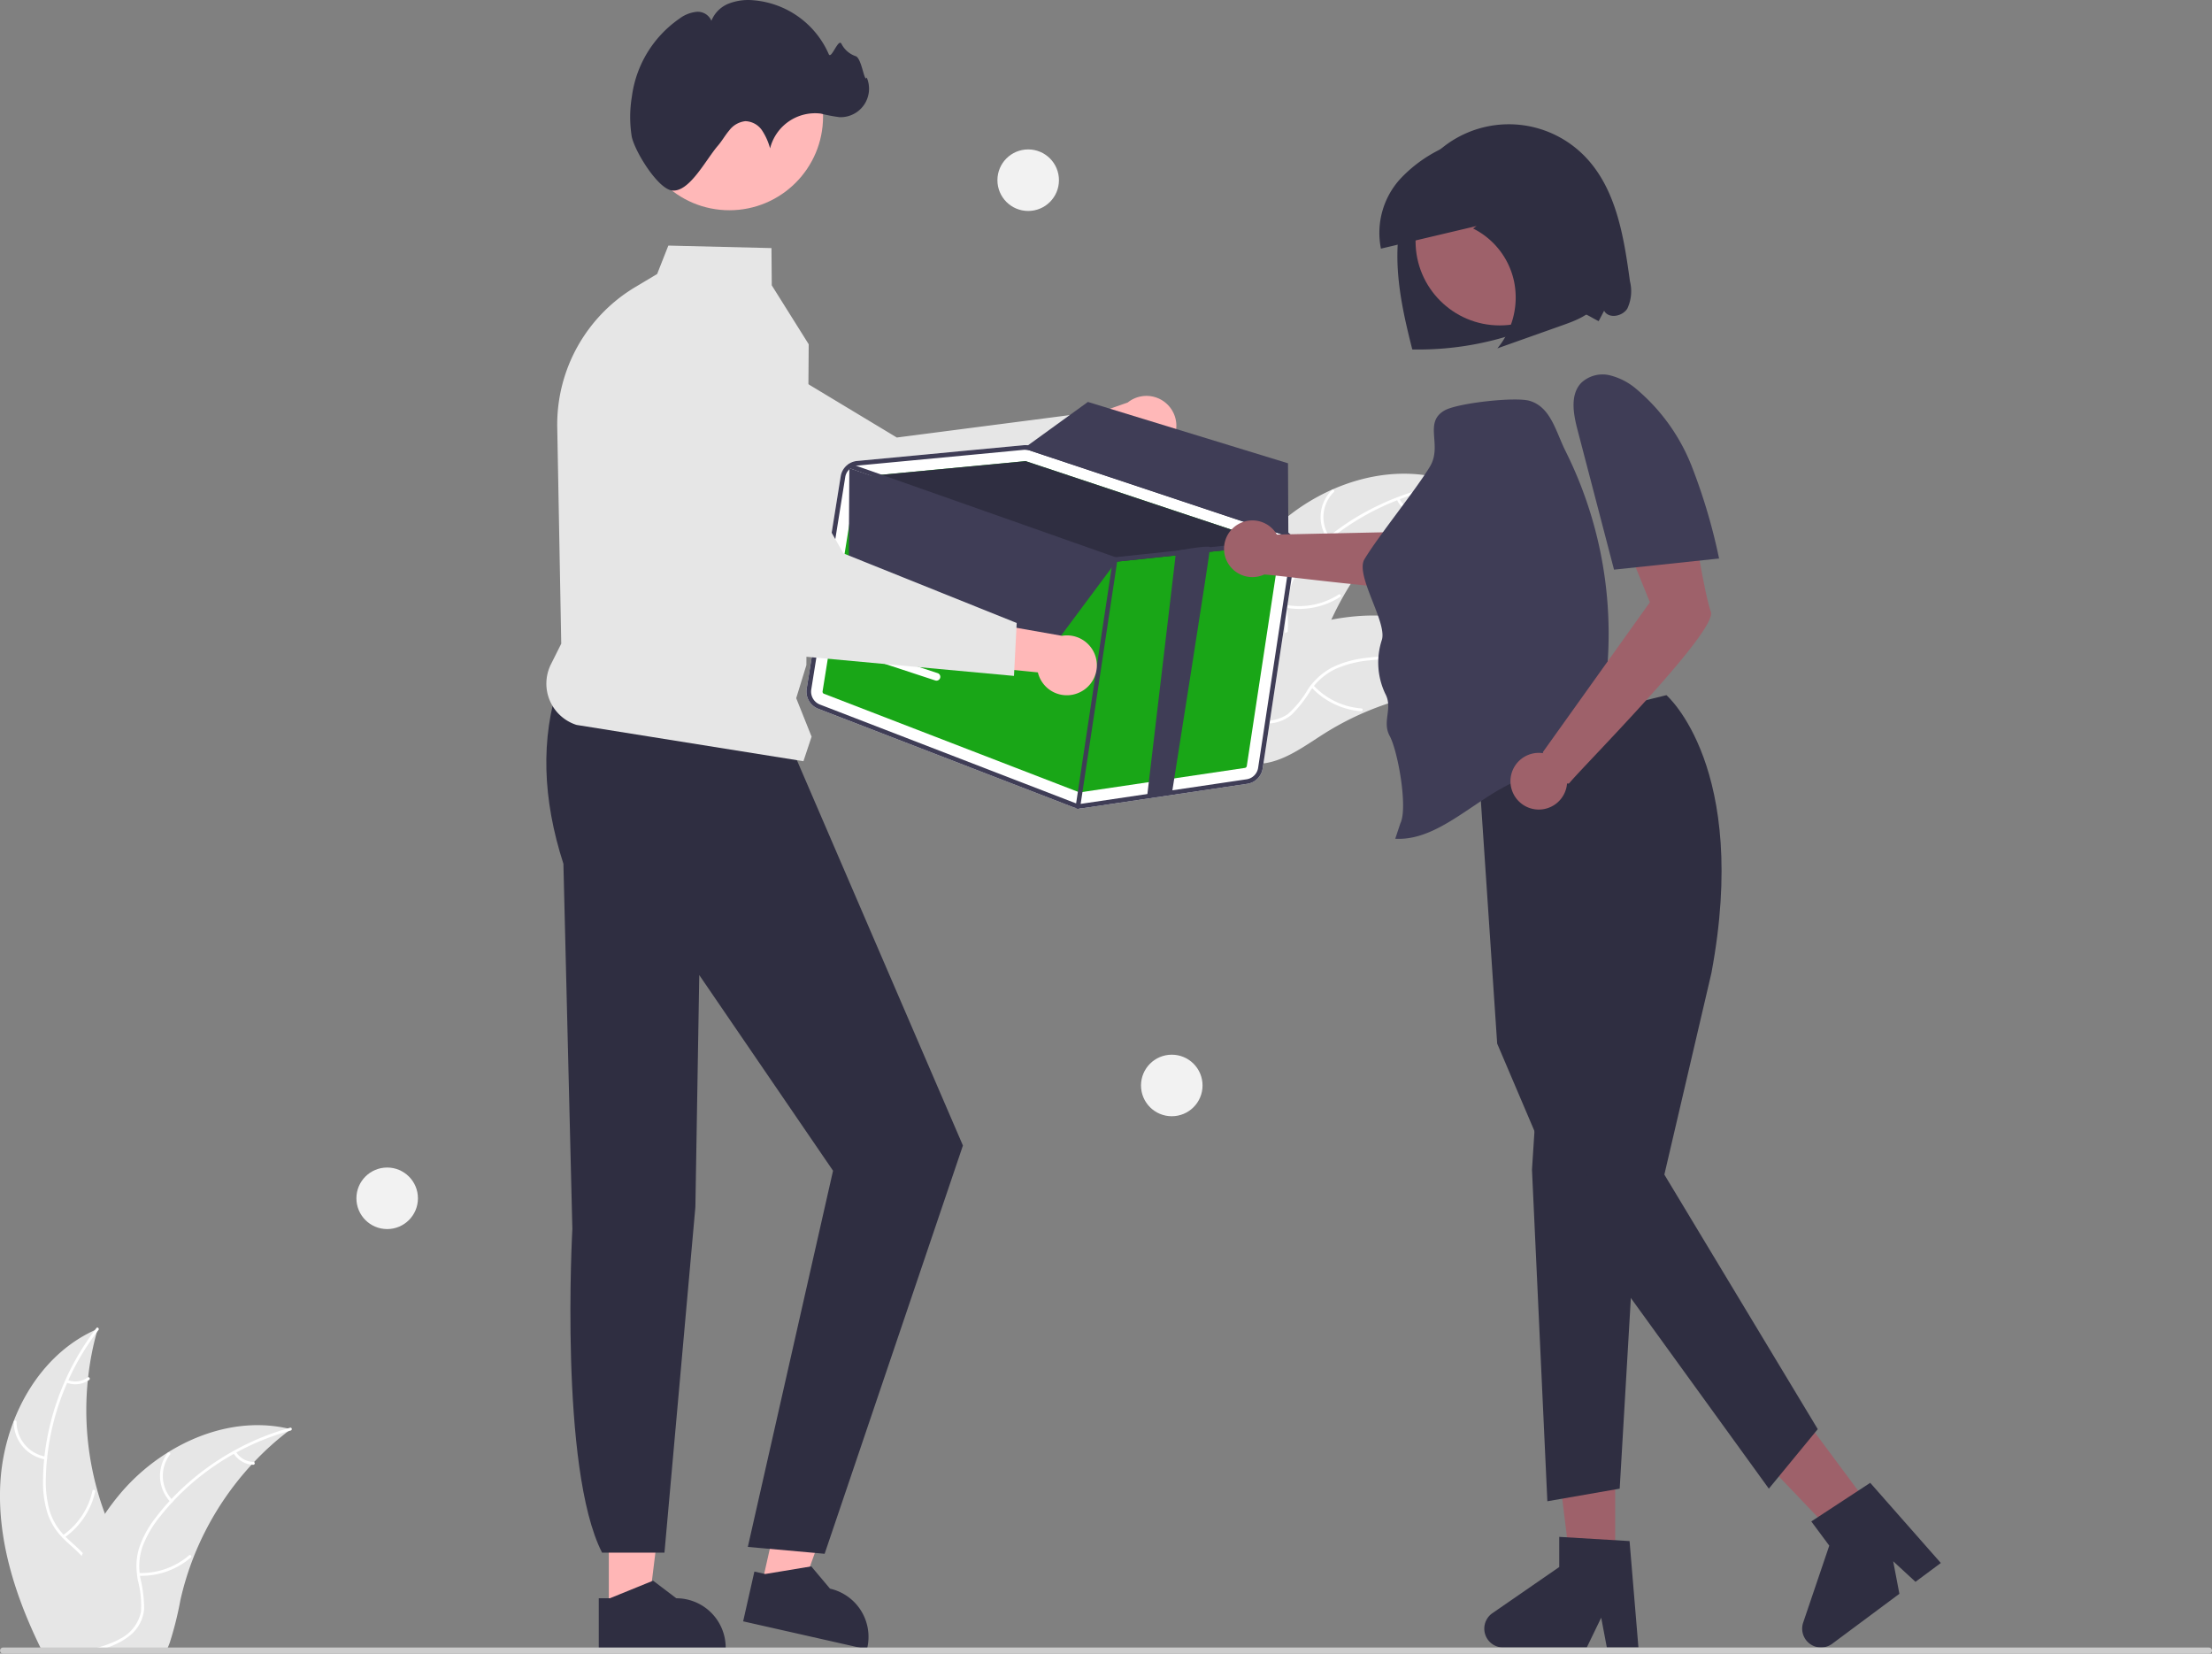 <svg xmlns="http://www.w3.org/2000/svg" width="329.056" height="245.948" viewBox="0 0 329.056 245.948">
  <rect x="0" y="0" width="329.056" height="245.948" fill="#808080" stroke="none"/>
  <g id="undraw_empty_re_opql" transform="translate(0 0.028)">
    <path id="Path_6996" data-name="Path 6996" d="M614.271,571.689h-6.548l-3.116-25.254h9.663Z" transform="translate(-373.995 -338.028)" fill="#9e616a"/>
    <path id="Path_6997" data-name="Path 6997" d="M770.461,743.31h-4.7l-.838-4.433-2.146,4.433H750.327a2.8,2.8,0,0,1-1.591-5.1l9.945-6.868v-4.482l10.46.624Z" transform="translate(-526.729 -498.306)" fill="#2f2e41"/>
    <path id="Path_6998" data-name="Path 6998" d="M694.909,558.116l-5.254,3.907-17.57-18.406,7.754-5.766Z" transform="translate(-415.735 -332.719)" fill="#9e616a"/>
    <path id="Path_6999" data-name="Path 6999" d="M892.138,717.725l-3.768,2.8-3.318-3.057.923,4.838-9.993,7.431a2.8,2.8,0,0,1-4.321-3.146l3.882-11.446-2.674-3.6,8.766-5.741Z" transform="translate(-603.422 -485.287)" fill="#2f2e41"/>
    <path id="Path_7000" data-name="Path 7000" d="M772.848,398.647s12.423,10.733,6.691,41.328l-7,29.979,22.82,37.859-7.276,8.852-29.667-40.978L747.669,450.47l-3.017-44.882Z" transform="translate(-524.95 -295.283)" fill="#2f2e41"/>
    <path id="Path_7001" data-name="Path 7001" d="M598.235,425.746l-.747,11.572,2.287,49.311,10.76-1.874,2.056-35.109Z" transform="translate(-369.591 -263.373)" fill="#2f2e41"/>
    <path id="Path_7002" data-name="Path 7002" d="M237.444,591.585H243.3L246.084,569h-8.641Z" transform="translate(-146.876 -351.987)" fill="#ffb6b6"/>
    <path id="Path_7003" data-name="Path 7003" d="M402.178,746.562h1.648l6.434-2.617,3.449,2.616h0a7.349,7.349,0,0,1,7.348,7.348v.239H402.178Z" transform="translate(-313.104 -508.876)" fill="#2f2e41"/>
    <path id="Path_7004" data-name="Path 7004" d="M296.932,582.812l5.711,1.289,7.692-21.416-8.429-1.9Z" transform="translate(-183.674 -346.903)" fill="#ffb6b6"/>
    <path id="Path_7005" data-name="Path 7005" d="M460.155,739.141l1.608.363,6.853-1.135,2.788,3.312h0a7.349,7.349,0,0,1,5.549,8.786l-.053.233-18.416-4.158Z" transform="translate(-347.933 -505.426)" fill="#2f2e41"/>
    <path id="Path_7006" data-name="Path 7006" d="M383.6,393.843c-2.745,8.279-2.455,17.266.66,26.912l1.332,54.307s-1.984,35.613,4.417,48.145h9.284l4.6-51.4.577-34.5,19.9,29.1-12.677,55.951,11.426,1.021,20.572-60.719L418.31,403.76Z" transform="translate(-300.448 -292.311)" fill="#2f2e41"/>
    <path id="Path_7007" data-name="Path 7007" d="M644.576,319.817c7.1-6.4,17.663-9.617,26.523-6.028a44.042,44.042,0,0,0-19.791,22.861c-1.41,3.753-2.589,8.073-6.058,10.082a9.845,9.845,0,0,1-7.264.708,29.241,29.241,0,0,1-6.827-3.011l-.622-.014C633.331,335.273,637.475,326.215,644.576,319.817Z" transform="translate(-454.36 -241.868)" fill="#e6e6e6"/>
    <path id="Path_7008" data-name="Path 7008" d="M671.211,316.033a37.643,37.643,0,0,0-20.942,9.891,16.211,16.211,0,0,0-3.183,3.958,9.3,9.3,0,0,0-1.075,4.774,19.247,19.247,0,0,1-.082,4.657,5.693,5.693,0,0,1-2.832,3.7,14.792,14.792,0,0,1-5.678,1.551c-2.171.266-4.43.508-6.31,1.726-.228.148-.443-.214-.216-.362,3.27-2.119,7.407-1.348,10.923-2.762a5.765,5.765,0,0,0,3.606-3.569,14.929,14.929,0,0,0,.173-4.727,9.922,9.922,0,0,1,.877-4.707,14.988,14.988,0,0,1,3.019-4.066,36.524,36.524,0,0,1,9.281-6.644,38.312,38.312,0,0,1,12.434-3.836c.268-.035.27.387,0,.421Z" transform="translate(-454.522 -243.918)" fill="#fff"/>
    <path id="Path_7009" data-name="Path 7009" d="M684.748,325.873a5.648,5.648,0,0,1,.623-7.287c.193-.19.5.1.3.291a5.23,5.23,0,0,0-.565,6.779C685.268,325.877,684.9,326.092,684.748,325.873Z" transform="translate(-487.246 -245.721)" fill="#fff"/>
    <path id="Path_7010" data-name="Path 7010" d="M669.942,360.909a10.886,10.886,0,0,0,7.779-1.558c.228-.147.444.215.216.362a11.323,11.323,0,0,1-8.1,1.6c-.267-.048-.163-.456.1-.409Z" transform="translate(-478.576 -270.955)" fill="#fff"/>
    <path id="Path_7011" data-name="Path 7011" d="M713.816,321.782a3.2,3.2,0,0,0,2.391,1.867c.268.045.163.453-.1.408a3.582,3.582,0,0,1-2.65-2.059.218.218,0,0,1,.073-.289.212.212,0,0,1,.289.073Z" transform="translate(-505.634 -247.673)" fill="#fff"/>
    <path id="Path_7012" data-name="Path 7012" d="M680.035,378.841c-.168-.023-.336-.046-.506-.067a42.1,42.1,0,0,0-6.821-.346c-.176,0-.355.008-.531.015a44.385,44.385,0,0,0-15.925,3.666,43.1,43.1,0,0,0-5.783,3.073c-2.551,1.615-5.188,3.569-8.04,4.228a7.4,7.4,0,0,1-.9.161l-11.782-10.2c-.015-.037-.033-.071-.048-.107l-.489-.386c.091-.067.187-.134.278-.2.053-.039.108-.076.161-.115.036-.025.072-.051.1-.075l.034-.023c.031-.025.062-.045.091-.067q.8-.568,1.615-1.127s0,0,.007,0a63.377,63.377,0,0,1,13.2-7.094c.14-.053.282-.109.427-.157a41.13,41.13,0,0,1,6.461-1.818,36.358,36.358,0,0,1,3.644-.509,30.236,30.236,0,0,1,9.43.668c6.157,1.428,11.79,4.809,15.126,10.082C679.87,378.571,679.952,378.7,680.035,378.841Z" transform="translate(-453.54 -276.062)" fill="#e6e6e6"/>
    <path id="Path_7013" data-name="Path 7013" d="M680.294,388.749a37.644,37.644,0,0,0-22.676-4.712,16.212,16.212,0,0,0-4.924,1.244,9.3,9.3,0,0,0-3.732,3.165,19.248,19.248,0,0,1-2.869,3.669,5.693,5.693,0,0,1-4.486,1.246,14.789,14.789,0,0,1-5.467-2.18c-1.894-1.095-3.843-2.262-6.077-2.421-.271-.019-.225-.438.045-.419,3.886.277,6.726,3.383,10.384,4.371a5.765,5.765,0,0,0,5.028-.679,14.932,14.932,0,0,0,2.984-3.67,9.922,9.922,0,0,1,3.534-3.23A14.988,14.988,0,0,1,656.9,383.7a36.523,36.523,0,0,1,11.411.283,38.311,38.311,0,0,1,12.238,4.423c.235.134-.017.472-.251.339Z" transform="translate(-453.954 -285.843)" fill="#fff"/>
    <path id="Path_7014" data-name="Path 7014" d="M709.2,375.152a5.648,5.648,0,0,1,4.884-5.443c.269-.036.337.38.068.416a5.23,5.23,0,0,0-4.533,5.073C709.612,375.468,709.193,375.422,709.2,375.152Z" transform="translate(-503.019 -277.381)" fill="#fff"/>
    <path id="Path_7015" data-name="Path 7015" d="M680.263,394.7a10.885,10.885,0,0,0,7.149,3.44c.271.02.225.439-.045.419a11.322,11.322,0,0,1-7.431-3.594C679.75,394.77,680.079,394.506,680.263,394.7Z" transform="translate(-484.883 -292.801)" fill="#fff"/>
    <path id="Path_7016" data-name="Path 7016" d="M740.27,387.814a3.2,3.2,0,0,0,.785,2.93c.187.2-.143.46-.328.264a3.582,3.582,0,0,1-.876-3.24.218.218,0,0,1,.232-.187A.212.212,0,0,1,740.27,387.814Z" transform="translate(-521.925 -288.438)" fill="#fff"/>
    <path id="Path_7017" data-name="Path 7017" d="M188.206,687.325a9.4,9.4,0,0,1-3.761,5.062c-.286.206-.58.4-.877.576-.092.053-.183.111-.278.16s-.206.118-.309.172h-8.25c-.149-.3-.294-.607-.439-.908-3.536-7.43-6.019-15.448-5.6-23.614a30.229,30.229,0,0,1,1.972-9.25c2.266-5.9,6.4-11.008,12.087-13.579.141-.065.29-.13.435-.191-.046.164-.092.324-.137.488a42.254,42.254,0,0,0-1.289,6.709c-.023.176-.042.351-.057.53a44.265,44.265,0,0,0,1.419,16.283c0,.011.008.027.011.038q.486,1.756,1.129,3.459c.336.9.7,1.781,1.095,2.651C187.016,679.563,189.236,683.453,188.206,687.325Z" transform="translate(-168.648 -448.136)" fill="#e6e6e6"/>
    <path id="Path_7018" data-name="Path 7018" d="M193.662,645.607c-.08.107-.16.21-.24.317a37.428,37.428,0,0,0-4.241,7.156c-.061.126-.118.252-.168.381a37.309,37.309,0,0,0-2.983,11.153.569.569,0,0,0-.008.08c-.1.9-.153,1.808-.175,2.716a16.2,16.2,0,0,0,.545,5.05,9.066,9.066,0,0,0,2.083,3.593c.1.1.191.206.294.305.076.08.16.16.24.236.771.736,1.613,1.419,2.338,2.208a8.175,8.175,0,0,1,.9,1.144,5.685,5.685,0,0,1,.61,4.615,14.761,14.761,0,0,1-2.918,5.111c-.606.778-1.232,1.564-1.774,2.4-.2.3-.381.6-.549.908h-.481c.16-.309.336-.61.526-.908,1.392-2.193,3.372-4.077,4.4-6.492a5.754,5.754,0,0,0,.027-5.073,6.74,6.74,0,0,0-.927-1.289c-.7-.79-1.533-1.465-2.292-2.178-.191-.179-.378-.362-.557-.553a9.522,9.522,0,0,1-2.151-3.395,14.963,14.963,0,0,1-.74-5.008c0-1.083.057-2.174.164-3.257.011-.137.027-.278.042-.42a38.435,38.435,0,0,1,7.5-18.778c.076-.107.156-.21.236-.313C193.525,645.1,193.826,645.4,193.662,645.607Z" transform="translate(-179.017 -447.819)" fill="#fff"/>
    <path id="Path_7019" data-name="Path 7019" d="M178.723,687.271a5.648,5.648,0,0,1-4.712-5.593.211.211,0,0,1,.421-.009,5.23,5.23,0,0,0,4.394,5.193c.268.044.163.452-.1.408Z" transform="translate(-171.965 -470.23)" fill="#fff"/>
    <path id="Path_7020" data-name="Path 7020" d="M193.013,715.267a10.886,10.886,0,0,0,4.4-6.6c.058-.265.466-.162.409.1a11.323,11.323,0,0,1-4.592,6.86c-.223.155-.438-.208-.216-.362Z" transform="translate(-183.661 -486.957)" fill="#fff"/>
    <path id="Path_7021" data-name="Path 7021" d="M194.538,665.012a3.2,3.2,0,0,0,3.011-.371c.221-.158.436.205.216.362a3.582,3.582,0,0,1-3.33.417.218.218,0,0,1-.153-.256.212.212,0,0,1,.256-.153Z" transform="translate(-184.501 -459.796)" fill="#fff"/>
    <path id="Path_7022" data-name="Path 7022" d="M224.782,683.9c-.133.1-.271.206-.4.313a42.1,42.1,0,0,0-5.069,4.577c-.122.126-.244.256-.362.385l0,0a44.379,44.379,0,0,0-8.643,13.785l-.011.034c0,.011-.008.019-.011.03a43.651,43.651,0,0,0-1.919,6.263,51.7,51.7,0,0,1-1.575,6.32c-.111.309-.233.614-.362.908H189.462c.057-.3.118-.606.179-.908a61.143,61.143,0,0,1,4.02-12.854c.061-.137.122-.275.191-.412a41.314,41.314,0,0,1,3.284-5.855,0,0,0,0,1,0,0h0a36.2,36.2,0,0,1,2.212-2.933,30.177,30.177,0,0,1,7.14-6.194c.015-.011.034-.019.05-.031,5.355-3.322,11.7-4.905,17.771-3.536h0C224.473,683.828,224.626,683.863,224.782,683.9Z" transform="translate(-181.523 -471.363)" fill="#e6e6e6"/>
    <path id="Path_7023" data-name="Path 7023" d="M234.654,684.71c-.13.034-.259.072-.385.111a37.6,37.6,0,0,0-7.693,3.154c-.122.065-.244.133-.366.2a37.477,37.477,0,0,0-9.074,7.091.013.013,0,0,0,0,.008c-.031.031-.065.065-.092.1-.61.656-1.2,1.339-1.755,2.041a16.313,16.313,0,0,0-2.6,4.36,9.03,9.03,0,0,0-.5,4.123c.011.141.031.278.05.42.015.111.031.221.05.336a19.363,19.363,0,0,1,.564,4.623,5.687,5.687,0,0,1-2.292,4.055,9.079,9.079,0,0,1-1.4.893,14.064,14.064,0,0,1-2.2.908h-1.5l.6-.172a18.386,18.386,0,0,0,2.109-.736,10.27,10.27,0,0,0,1.144-.565,5.774,5.774,0,0,0,3.078-4.036,14.978,14.978,0,0,0-.484-4.7c-.046-.267-.088-.53-.111-.793a9.321,9.321,0,0,1,.324-3.99,14.9,14.9,0,0,1,2.426-4.447,31.775,31.775,0,0,1,2.09-2.5q.137-.155.286-.309a38.486,38.486,0,0,1,9.234-7.144h0A37.874,37.874,0,0,1,234.2,684.4h0c.126-.038.256-.076.381-.111C234.852,684.222,234.913,684.638,234.654,684.71Z" transform="translate(-191.414 -471.97)" fill="#fff"/>
    <path id="Path_7024" data-name="Path 7024" d="M232.606,701.274a5.648,5.648,0,0,1-.4-7.3c.165-.215.507.031.342.246a5.23,5.23,0,0,0,.382,6.792c.187.2-.142.459-.328.264Z" transform="translate(-207.254 -477.912)" fill="#fff"/>
    <path id="Path_7025" data-name="Path 7025" d="M222.387,736.6a10.886,10.886,0,0,0,7.487-2.623c.206-.177.47.151.264.328a11.323,11.323,0,0,1-7.8,2.713c-.271-.011-.225-.429.045-.419Z" transform="translate(-201.749 -502.679)" fill="#fff"/>
    <path id="Path_7026" data-name="Path 7026" d="M260.041,693.547a3.2,3.2,0,0,0,2.627,1.517c.271.007.224.426-.045.419a3.582,3.582,0,0,1-2.91-1.672.218.218,0,0,1,.032-.3A.212.212,0,0,1,260.041,693.547Z" transform="translate(-224.951 -477.652)" fill="#fff"/>
    <path id="Path_7027" data-name="Path 7027" d="M590.659,289.12a4.424,4.424,0,0,1-6.777.319l-14.418,6.271,1.4-8.049,13.476-4.721a4.448,4.448,0,0,1,6.314,6.179Z" transform="translate(-416.583 -223.101)" fill="#ffb8b8"/>
    <path id="Path_7028" data-name="Path 7028" d="M472.533,271l-33.488,14.917-.072-.026-38.168-13.6a12.572,12.572,0,0,1-5.638-16.308h0a12.558,12.558,0,0,1,17.922-5.583l28.4,17.11,27.543-3.57Z" transform="translate(-308.078 -202.464)" fill="#e6e6e6"/>
    <path id="Path_7029" data-name="Path 7029" d="M497.724,770.467a.452.452,0,0,1-.454.454H169.134a.454.454,0,1,1,0-.908H497.27a.453.453,0,0,1,.454.454Z" transform="translate(-168.668 -525.001)" fill="#ccc"/>
    <path id="Path_7030" data-name="Path 7030" d="M419.982,300.028l-33.758-5.4a6.443,6.443,0,0,1-3.8-9.019l1.531-3.062-.595-32.172a23.832,23.832,0,0,1,11.571-20.846l3.292-1.968,1.664-4.225,15.341.374.045,5.541,5.494,8.761v.036l-.345,47.684-1.514,4.921,2.289,5.724Z" transform="translate(-300.465 -186.839)" fill="#e6e6e6"/>
    <circle id="Ellipse_278" data-name="Ellipse 278" cx="13.939" cy="13.939" r="13.939" transform="translate(94.561 3.364)" fill="#ffb8b8"/>
    <path id="Path_7031" data-name="Path 7031" d="M414.657,147.949a18.44,18.44,0,0,1,.01-5.98,16.738,16.738,0,0,1,7.084-11.622,5.1,5.1,0,0,1,2.542-1.01,2.194,2.194,0,0,1,2.206,1.335,4.574,4.574,0,0,1,2.581-2.559,8.062,8.062,0,0,1,3.673-.495,13.425,13.425,0,0,1,11.2,8.006c.372.884,1.412-2.382,1.884-1.547a3.715,3.715,0,0,0,2.107,1.851c.924.258,1.3,4.066,1.663,3.178a4.233,4.233,0,0,1-4.047,5.9,23.314,23.314,0,0,1-2.77-.53,6.906,6.906,0,0,0-7.561,5.169,9.151,9.151,0,0,0-1.2-2.678,3.1,3.1,0,0,0-2.484-1.365,3.479,3.479,0,0,0-2.391,1.374c-.614.721-1.075,1.561-1.693,2.278-1.814,2.1-4.267,7.007-6.852,6.649C418.567,155.623,415.225,150.34,414.657,147.949Z" transform="translate(-320.672 -127.607)" fill="#2f2e41"/>
    <path id="Path_7032" data-name="Path 7032" d="M555.974,316.787a2.721,2.721,0,0,0-1.834-3l-37.537-12.5a2.72,2.72,0,0,0-1.119-.128l-9.409.89-5.4.512-9.962.941a2.729,2.729,0,0,0-2.435,2.285l-5.058,31.6a2.741,2.741,0,0,0,1.71,2.974L522.861,355a2.65,2.65,0,0,0,.552.148,2.722,2.722,0,0,0,.83.006l24.509-3.632a2.716,2.716,0,0,0,2.3-2.288Z" transform="translate(-363.215 -234.973)" fill="#fff"/>
    <path id="Path_7033" data-name="Path 7033" d="M489.66,342l37.929,14.64a.342.342,0,0,0,.174.02l24.505-3.632a.337.337,0,0,0,.288-.287l4.928-32.447a.345.345,0,0,0-.229-.374l-.252-.085-37.287-12.414a.259.259,0,0,0-.052-.013.335.335,0,0,0-.088,0l-22.948,2.172-1.821.171a.345.345,0,0,0-.3.285l-5.057,31.6a.342.342,0,0,0,.213.373Z" transform="translate(-367.083 -238.844)" fill="#19a617"/>
    <path id="Path_7034" data-name="Path 7034" d="M508.282,309.579l22.948-2.172a.337.337,0,0,1,.088,0,.262.262,0,0,1,.052.013l37.287,12.414-9.836,1.041-3.681.388-10.474,1.107a.738.738,0,0,1-.092,0l-.06-.017Z" transform="translate(-378.737 -238.844)" fill="#2f2e41"/>
    <path id="Path_7035" data-name="Path 7035" d="M484.929,340.36,522.858,355a2.561,2.561,0,0,0,.553.145,2.755,2.755,0,0,0,.831.01l24.505-3.632a2.722,2.722,0,0,0,2.3-2.29l4.924-32.447a2.744,2.744,0,0,0-.16-1.418c-.025-.06-.05-.12-.079-.176a2.667,2.667,0,0,0-.863-1.029,2.723,2.723,0,0,0-.731-.373l-.045-.016L516.6,301.288a3.417,3.417,0,0,0-.468-.114,2.7,2.7,0,0,0-.654-.013l-9.407.887-5.4.515-9.964.941a2.7,2.7,0,0,0-1.151.38.51.51,0,0,0-.077.046.452.452,0,0,0-.05.037,2.726,2.726,0,0,0-1.154,1.817l-5.061,31.6A2.744,2.744,0,0,0,484.929,340.36ZM488.95,305.9a2.021,2.021,0,0,1,.484-1.019,1.772,1.772,0,0,1,.258-.251,2.028,2.028,0,0,1,.886-.413,1.55,1.55,0,0,1,.194-.027l16.777-1.585,8-.761c.054-.006.1-.005.154-.008a1.908,1.908,0,0,1,.361.027,1.579,1.579,0,0,1,.322.077l37.535,12.5.085.031a2.044,2.044,0,0,1,1.294,2.212l-4.928,32.45a2.04,2.04,0,0,1-1.72,1.717l-24.509,3.632a2.064,2.064,0,0,1-1.039-.118l-37.929-14.636a2.061,2.061,0,0,1-1.281-2.23Z" transform="translate(-363.212 -234.972)" fill="#3f3d56"/>
    <path id="Path_7036" data-name="Path 7036" d="M499.322,308.626a.334.334,0,0,1,.1-.147.405.405,0,0,1,.049-.034c.016-.006.032-.016.048-.022a.333.333,0,0,1,.238,0l.789.278L539.117,322.3l9.026-.954,5.051-.533,10.691-1.132.956-.1.186-.021a.345.345,0,0,1,.363.249.285.285,0,0,1,.01.055.341.341,0,0,1-.21.352.377.377,0,0,1-.094.025l-1.3.136-10.528,1.113-3.681.388-10.474,1.107a.739.739,0,0,1-.092,0l-.06-.017-39.3-13.859-.133-.047a.255.255,0,0,1-.084-.046A.347.347,0,0,1,499.322,308.626Z" transform="translate(-373.183 -239.457)" fill="#3f3d56"/>
    <path id="Path_7037" data-name="Path 7037" d="M588.453,382.286a.341.341,0,0,1-.283-.387l5.537-36.744a.341.341,0,0,1,.388-.286h0a.341.341,0,0,1,.283.387L588.844,382a.341.341,0,0,1-.388.286Z" transform="translate(-428.151 -262.014)" fill="#3f3d56"/>
    <path id="Path_7038" data-name="Path 7038" d="M619.744,377.4l-3.683.389,4.308-36.439s4.918-.891,5.05-.533C625.5,341.025,619.779,377.162,619.744,377.4Z" transform="translate(-445.406 -259.455)" fill="#3f3d56"/>
    <path id="Path_7039" data-name="Path 7039" d="M331.089,182.533l-.1,16.618,29.418,11.209,10.564-14.191Z" transform="translate(-204.742 -112.928)" fill="#3f3d56"/>
    <path id="Path_7040" data-name="Path 7040" d="M607.6,304.68a2.021,2.021,0,0,0-.952-.662l-37.534-12.5a1.943,1.943,0,0,0-.323-.079,1.908,1.908,0,0,0-.363-.027l.061-.38.376-.272,8.913-6.453,29.767,9.123.052,10.318Z" transform="translate(-415.943 -224.553)" fill="#3f3d56"/>
    <path id="Path_7041" data-name="Path 7041" d="M502.813,380.076a.578.578,0,0,1,.124.026l11.517,3.783a.572.572,0,1,1-.357,1.087l-11.517-3.783a.572.572,0,0,1,.232-1.113Z" transform="translate(-374.967 -283.794)" fill="#fff"/>
    <circle id="Ellipse_279" data-name="Ellipse 279" cx="4.577" cy="4.577" r="4.577" transform="translate(169.736 156.838)" fill="#f2f2f2"/>
    <circle id="Ellipse_280" data-name="Ellipse 280" cx="4.577" cy="4.577" r="4.577" transform="translate(53.019 173.621)" fill="#f2f2f2"/>
    <circle id="Ellipse_281" data-name="Ellipse 281" cx="4.577" cy="4.577" r="4.577" transform="translate(148.376 22.195)" fill="#f2f2f2"/>
    <path id="Path_7042" data-name="Path 7042" d="M554.131,379.971a4.424,4.424,0,0,1-6.067-3.035l-15.643-1.58,5.161-6.334,14.064,2.472a4.448,4.448,0,0,1,2.486,8.478Z" transform="translate(-393.669 -276.957)" fill="#ffb8b8"/>
    <path id="Path_7043" data-name="Path 7043" d="M458.307,304.571,421.8,301.208l-.05-.057-26.643-30.528a12.572,12.572,0,0,1,3.056-16.982h0a12.558,12.558,0,0,1,18.363,3.894l16.41,28.815L458.709,296.7Z" transform="translate(-307.466 -204.07)" fill="#e6e6e6"/>
    <path id="Path_7044" data-name="Path 7044" d="M748.238,199.374c-.907-6.65-2.044-13.789-6.734-18.589a15.772,15.772,0,0,0-22.788.236c-3.414,3.642-4.922,8.756-5.06,13.746s.973,9.925,2.206,14.762a45.5,45.5,0,0,0,18.99-3.738A30.6,30.6,0,0,1,739.406,204c1.582-.4,2.71.611,4.182,1.317l.808-1.547c.661,1.231,2.709.866,3.452-.317A6.105,6.105,0,0,0,748.238,199.374Z" transform="translate(-505.77 -157.581)" fill="#2f2e41"/>
    <path id="Path_7045" data-name="Path 7045" d="M680.55,312.958l-26.653.57a4.216,4.216,0,1,0-1.884,5.94c3.535.2,31.19,4.126,32.84,1.6,1.675-2.567,10.613-11.628,10.613-11.628l-6.871-9.781Z" transform="translate(-463.945 -234.049)" fill="#9e616a"/>
    <circle id="Ellipse_282" data-name="Ellipse 282" cx="12.522" cy="12.522" r="12.522" transform="translate(210.578 23.328)" fill="#9e616a"/>
    <path id="Path_7046" data-name="Path 7046" d="M599.361,299.184" transform="translate(-435.076 -233.758)" fill="#6c63ff"/>
    <path id="Path_7047" data-name="Path 7047" d="M757.16,272.284c-1.476-2.937-2.193-6.565-5.339-7.517-2.124-.643-10.717.321-12.653,1.406-3.221,1.805-.3,5.188-2.2,8.354-2.066,3.441-7.679,10.348-9.744,13.789-1.42,2.366,3.363,9.31,2.6,11.961a10.8,10.8,0,0,0,.5,8.055c1.171,2.175-.523,4.1.654,6.27,1.224,2.258,2.727,10.7,1.587,13l-.763,2.289c7.57.445,13.935-8.6,21.458-9.552a11.659,11.659,0,0,0,5.349-1.63c2.268-1.6,3.165-4.5,3.725-7.214A60.771,60.771,0,0,0,757.16,272.284Z" transform="translate(-524.247 -205.17)" fill="#3f3d56"/>
    <path id="Path_7048" data-name="Path 7048" d="M787.554,340.469c-1.054-2.878-2.963-15.462-2.963-15.462l-11.948-.35,5.841,14.407-15.94,22.314.083.136a4.216,4.216,0,1,0,3.536,4.48.291.291,0,0,0,.365-.063C768.3,363.706,788.608,343.347,787.554,340.469Z" transform="translate(-533.048 -249.514)" fill="#9e616a"/>
    <path id="Path_7049" data-name="Path 7049" d="M803.987,300.96a85.737,85.737,0,0,0-4.05-13.665,28.709,28.709,0,0,0-8.218-11.483,9.611,9.611,0,0,0-4.013-2.076,4.626,4.626,0,0,0-4.221,1.137c-1.677,1.764-1.172,4.594-.557,6.949l5.44,20.827,15.71-1.665Z" transform="translate(-548.266 -217.953)" fill="#3f3d56"/>
    <path id="Path_7050" data-name="Path 7050" d="M739.789,197.192a43.447,43.447,0,0,0-2.026-8.936,14.442,14.442,0,0,0-5.335-7.14c-3.966-2.558-9.1-2.065-13.548-.593a20.554,20.554,0,0,0-9.221,5.649,11.917,11.917,0,0,0-2.885,10.385L721,193.194l-.519.367a11.457,11.457,0,0,1,6.115,7.969,11.871,11.871,0,0,1-2.5,9.859l9.705-3.443c2-.708,4.134-1.525,5.318-3.341C740.491,202.5,740.172,199.706,739.789,197.192Z" transform="translate(-501.346 -159.605)" fill="#2f2e41"/>
  </g>
</svg>
